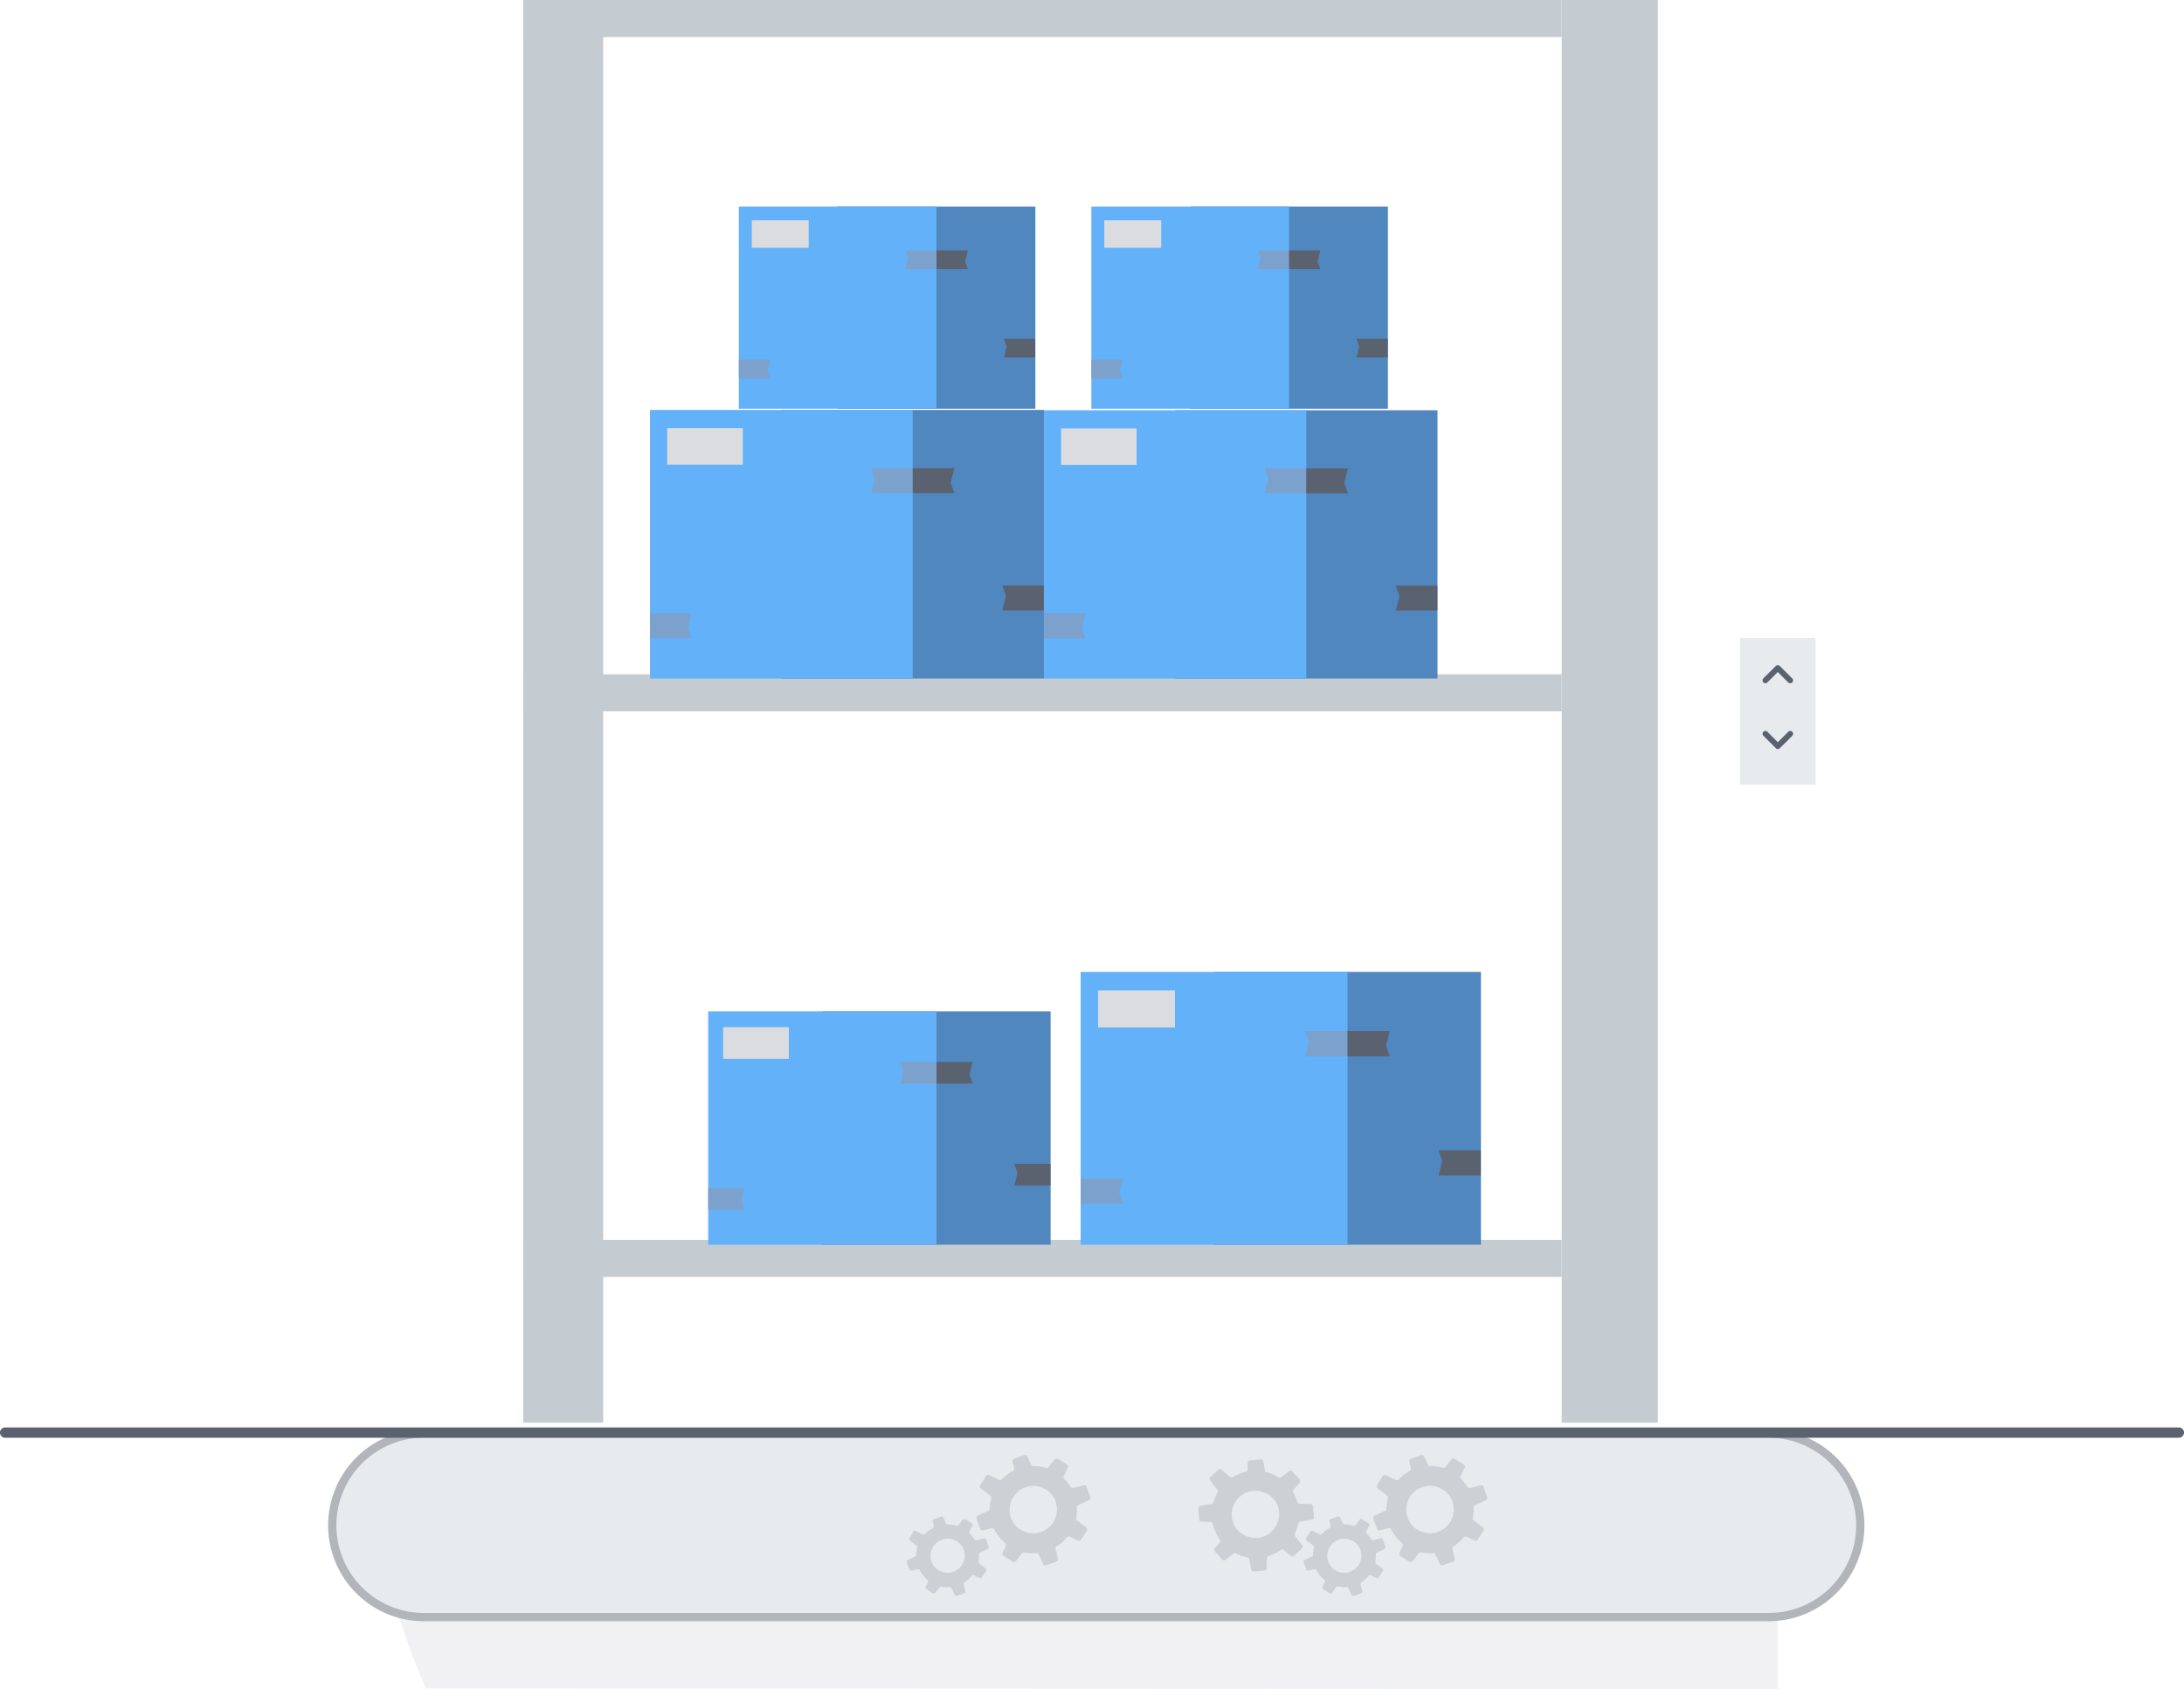 <svg id="ICON_RS" data-name="ICON RS" xmlns="http://www.w3.org/2000/svg" xmlns:xlink="http://www.w3.org/1999/xlink" width="188.881" height="146.064" viewBox="0 0 188.881 146.064">
  <defs>
    <clipPath id="clip-path">
      <rect id="Прямоугольник_194" data-name="Прямоугольник 194" width="188.881" height="146.064" fill="none"/>
    </clipPath>
    <clipPath id="clip-path-2">
      <rect id="Прямоугольник_193" data-name="Прямоугольник 193" width="188.882" height="146.064" fill="none"/>
    </clipPath>
    <clipPath id="clip-path-3">
      <rect id="Прямоугольник_190" data-name="Прямоугольник 190" width="132.865" height="22.46" fill="none"/>
    </clipPath>
    <clipPath id="clip-path-4">
      <rect id="Прямоугольник_192" data-name="Прямоугольник 192" width="6.54" height="12.691" fill="none"/>
    </clipPath>
  </defs>
  <g id="Сгруппировать_229" data-name="Сгруппировать 229" opacity="0.826">
    <g id="Сгруппировать_228" data-name="Сгруппировать 228" clip-path="url(#clip-path)">
      <rect id="Прямоугольник_167" data-name="Прямоугольник 167" width="8.319" height="123.015" transform="translate(135.06 0)" fill="#b8c0c7"/>
      <rect id="Прямоугольник_168" data-name="Прямоугольник 168" width="6.915" height="123.015" transform="translate(45.252 0)" fill="#b8c0c7"/>
      <rect id="Прямоугольник_169" data-name="Прямоугольник 169" width="89.808" height="3.202" transform="translate(45.252 0)" fill="#b8c0c7"/>
      <rect id="Прямоугольник_170" data-name="Прямоугольник 170" width="89.807" height="3.201" transform="translate(45.252 58.306)" fill="#b8c0c7"/>
      <rect id="Прямоугольник_171" data-name="Прямоугольник 171" width="89.807" height="3.202" transform="translate(45.252 107.207)" fill="#b8c0c7"/>
      <rect id="Прямоугольник_172" data-name="Прямоугольник 172" width="19.743" height="20.181" transform="translate(71.119 87.447)" fill="#2b6eb2"/>
      <rect id="Прямоугольник_173" data-name="Прямоугольник 173" width="19.743" height="20.181" transform="translate(61.247 87.447)" fill="#43a1f6"/>
      <path id="Контур_330" data-name="Контур 330" d="M539.584,617.318h-3.128l.276-1.091-.276-.78h3.128Z" transform="translate(-448.734 -514.809)" fill="#384152"/>
      <path id="Контур_331" data-name="Контур 331" d="M479.286,563.395h-3.128l.276-1.091-.276-.78h3.128Z" transform="translate(-398.296 -469.703)" fill="#618dc1"/>
      <path id="Контур_332" data-name="Контур 332" d="M495.29,561.524h3.128l-.276,1.091.276.78H495.29Z" transform="translate(-414.299 -469.703)" fill="#384152"/>
      <path id="Контур_333" data-name="Контур 333" d="M374.551,628.215h3.128l-.275,1.091.275.78h-3.128Z" transform="translate(-313.304 -525.489)" fill="#618dc1"/>
      <rect id="Прямоугольник_174" data-name="Прямоугольник 174" width="5.681" height="2.74" transform="translate(62.54 88.815)" fill="#d4d5d9"/>
      <rect id="Прямоугольник_175" data-name="Прямоугольник 175" width="17.096" height="17.476" transform="translate(72.447 17.866)" fill="#2b6eb2"/>
      <rect id="Прямоугольник_176" data-name="Прямоугольник 176" width="17.096" height="17.476" transform="translate(63.898 17.866)" fill="#43a1f6"/>
      <path id="Контур_334" data-name="Контур 334" d="M533.672,180.738h-2.709l.239-.945-.239-.675h2.709Z" transform="translate(-444.14 -149.828)" fill="#384152"/>
      <path id="Контур_335" data-name="Контур 335" d="M481.458,134.043h-2.709l.239-.945-.239-.675h2.709Z" transform="translate(-400.464 -110.769)" fill="#618dc1"/>
      <path id="Контур_336" data-name="Контур 336" d="M495.316,132.423h2.709l-.239.945.239.675h-2.709Z" transform="translate(-414.322 -110.769)" fill="#384152"/>
      <path id="Контур_337" data-name="Контур 337" d="M390.764,190.174h2.709l-.238.945.238.675h-2.709Z" transform="translate(-326.866 -159.076)" fill="#618dc1"/>
      <rect id="Прямоугольник_177" data-name="Прямоугольник 177" width="4.92" height="2.373" transform="translate(65.018 19.051)" fill="#d4d5d9"/>
      <rect id="Прямоугольник_178" data-name="Прямоугольник 178" width="17.096" height="17.476" transform="translate(102.935 17.866)" fill="#2b6eb2"/>
      <rect id="Прямоугольник_179" data-name="Прямоугольник 179" width="17.096" height="17.476" transform="translate(94.387 17.866)" fill="#43a1f6"/>
      <path id="Контур_338" data-name="Контур 338" d="M720.122,180.738h-2.709l.239-.945-.239-.675h2.709Z" transform="translate(-600.101 -149.828)" fill="#384152"/>
      <path id="Контур_339" data-name="Контур 339" d="M667.908,134.043H665.2l.239-.945-.239-.675h2.709Z" transform="translate(-556.425 -110.769)" fill="#618dc1"/>
      <path id="Контур_340" data-name="Контур 340" d="M681.766,132.423h2.709l-.239.945.239.675h-2.709Z" transform="translate(-570.283 -110.769)" fill="#384152"/>
      <path id="Контур_341" data-name="Контур 341" d="M577.214,190.174h2.709l-.238.945.238.675h-2.709Z" transform="translate(-482.827 -159.076)" fill="#618dc1"/>
      <rect id="Прямоугольник_180" data-name="Прямоугольник 180" width="4.92" height="2.373" transform="translate(95.506 19.051)" fill="#d4d5d9"/>
      <rect id="Прямоугольник_181" data-name="Прямоугольник 181" width="23.078" height="23.591" transform="translate(104.999 84.037)" fill="#2b6eb2"/>
      <rect id="Прямоугольник_182" data-name="Прямоугольник 182" width="23.078" height="23.591" transform="translate(93.459 84.037)" fill="#43a1f6"/>
      <path id="Контур_342" data-name="Контур 342" d="M764.454,610.414H760.8l.322-1.276-.322-.912h3.657Z" transform="translate(-636.391 -508.769)" fill="#384152"/>
      <path id="Контур_343" data-name="Контур 343" d="M693.97,547.381h-3.657l.322-1.276-.322-.911h3.657Z" transform="translate(-577.433 -456.043)" fill="#618dc1"/>
      <path id="Контур_344" data-name="Контур 344" d="M712.677,545.194h3.657l-.322,1.276.322.912h-3.657Z" transform="translate(-596.14 -456.043)" fill="#384152"/>
      <path id="Контур_345" data-name="Контур 345" d="M571.542,623.152H575.2l-.322,1.276.322.912h-3.657Z" transform="translate(-478.082 -521.253)" fill="#618dc1"/>
      <rect id="Прямоугольник_183" data-name="Прямоугольник 183" width="6.641" height="3.203" transform="translate(94.971 85.637)" fill="#d4d5d9"/>
      <rect id="Прямоугольник_184" data-name="Прямоугольник 184" width="22.72" height="23.225" transform="translate(67.574 35.446)" fill="#2b6eb2"/>
      <rect id="Прямоугольник_185" data-name="Прямоугольник 185" width="22.72" height="23.225" transform="translate(56.214 35.446)" fill="#43a1f6"/>
      <path id="Контур_346" data-name="Контур 346" d="M533.692,311.765h-3.6l.317-1.256-.317-.9h3.6Z" transform="translate(-443.411 -258.984)" fill="#384152"/>
      <path id="Контур_347" data-name="Контур 347" d="M464.3,249.71h-3.6l.317-1.256-.317-.9h3.6Z" transform="translate(-385.366 -207.076)" fill="#618dc1"/>
      <path id="Контур_348" data-name="Контур 348" d="M482.718,247.556h3.6L486,248.812l.317.9h-3.6Z" transform="translate(-403.783 -207.075)" fill="#384152"/>
      <path id="Контур_349" data-name="Контур 349" d="M343.77,324.305h3.6l-.317,1.256.317.9h-3.6Z" transform="translate(-287.556 -271.274)" fill="#618dc1"/>
      <rect id="Прямоугольник_186" data-name="Прямоугольник 186" width="6.538" height="3.153" transform="translate(57.702 37.021)" fill="#d4d5d9"/>
      <rect id="Прямоугольник_187" data-name="Прямоугольник 187" width="22.693" height="23.197" transform="translate(101.627 35.474)" fill="#2b6eb2"/>
      <rect id="Прямоугольник_188" data-name="Прямоугольник 188" width="22.693" height="23.197" transform="translate(90.281 35.474)" fill="#43a1f6"/>
      <path id="Контур_350" data-name="Контур 350" d="M741.8,311.821h-3.6l.317-1.254-.317-.9h3.6Z" transform="translate(-617.49 -259.033)" fill="#384152"/>
      <path id="Контур_351" data-name="Контур 351" d="M672.489,249.839h-3.6l.317-1.255-.317-.9h3.6Z" transform="translate(-559.515 -207.186)" fill="#618dc1"/>
      <path id="Контур_352" data-name="Контур 352" d="M690.884,247.689h3.6l-.317,1.254.317.9h-3.6Z" transform="translate(-577.91 -207.186)" fill="#384152"/>
      <path id="Контур_353" data-name="Контур 353" d="M552.1,324.346h3.6l-.317,1.254.317.9h-3.6Z" transform="translate(-461.822 -271.309)" fill="#618dc1"/>
      <rect id="Прямоугольник_189" data-name="Прямоугольник 189" width="6.53" height="3.15" transform="translate(91.766 37.047)" fill="#d4d5d9"/>
      <g id="Сгруппировать_227" data-name="Сгруппировать 227">
        <g id="Сгруппировать_226" data-name="Сгруппировать 226" clip-path="url(#clip-path-2)">
          <g id="Сгруппировать_222" data-name="Сгруппировать 222" transform="translate(28.379 123.605)" opacity="0.4">
            <g id="Сгруппировать_221" data-name="Сгруппировать 221">
              <g id="Сгруппировать_220" data-name="Сгруппировать 220" clip-path="url(#clip-path-3)">
                <path id="Контур_354" data-name="Контур 354" d="M183.66,773.941H299.947a7.933,7.933,0,1,0,0-15.866H183.66a7.933,7.933,0,0,0,0,15.866" transform="translate(-175.371 -757.719)" fill="#b8c0c7"/>
                <path id="Контур_355" data-name="Контур 355" d="M175.728,766.006a7.932,7.932,0,0,0,7.933,7.934h19.718a.765.765,0,0,0,.765-.765V758.838a.765.765,0,0,0-.765-.765H183.661a7.933,7.933,0,0,0-7.933,7.933" transform="translate(-175.372 -757.717)" fill="#b8c0c7"/>
                <path id="Контур_356" data-name="Контур 356" d="M210.557,853.259c.03.1.061.2.091.3q.4,1.282.879,2.6.066.184.136.368.585,1.574,1.293,3.2v0l11.484.005,105.435.053v-6.539Z" transform="translate(-204.506 -837.338)" fill="#d4d5d9"/>
                <path id="Контур_357" data-name="Контур 357" d="M726.245,774.8l.311.854.007.021a.217.217,0,0,0,.256.135l.737-.18a.186.186,0,0,1,.037-.006.214.214,0,0,1,.2.116,3.786,3.786,0,0,0,.936,1.169.285.285,0,0,1,.041.045.222.222,0,0,1,.014.216l-.281.569a.22.22,0,0,0,.023.227.242.242,0,0,0,.056.052l.783.5a.222.222,0,0,0,.3-.054l.51-.671a.214.214,0,0,1,.215-.079c.118.024.236.043.357.056a3.89,3.89,0,0,0,.67.014h0a.218.218,0,0,1,.215.125l.361.777.018.039a.214.214,0,0,0,.267.112l.874-.318a.226.226,0,0,0,.14-.263l-.2-.821a.214.214,0,0,1,.095-.235,3.828,3.828,0,0,0,.877-.777.217.217,0,0,1,.263-.055l.673.33a.222.222,0,0,0,.285-.08l.5-.787a.211.211,0,0,0-.051-.281l-.788-.6a.223.223,0,0,1-.084-.217c.02-.1.035-.205.047-.311a3.864,3.864,0,0,0,.019-.584.209.209,0,0,1,.123-.2l.934-.432a.218.218,0,0,0,.113-.272l-.319-.877a.218.218,0,0,0-.224-.142l-.031.005-.911.223a.213.213,0,0,1-.225-.079.069.069,0,0,1-.014-.019.6.6,0,0,0-.037-.057,3.857,3.857,0,0,0-.5-.633.209.209,0,0,1-.039-.245l.349-.712a.22.22,0,0,0-.081-.284l-.174-.111-.608-.385a.218.218,0,0,0-.291.052l-.5.661a.211.211,0,0,1-.23.074,3.819,3.819,0,0,0-.7-.142,3.645,3.645,0,0,0-.533-.02l-.075-.163-.311-.668a.209.209,0,0,0-.211-.122.169.169,0,0,0-.055.013l-.879.318a.219.219,0,0,0-.136.255l.138.561a.217.217,0,0,1-.107.242,3.8,3.8,0,0,0-.959.723.211.211,0,0,1-.249.044l-.851-.418a.209.209,0,0,0-.268.076l-.5.8a.213.213,0,0,0,.051.284l.82.625a.216.216,0,0,1,.079.23,3.566,3.566,0,0,0-.107.572c-.012.106-.019.211-.022.316a.217.217,0,0,1-.125.191l-.895.415a.221.221,0,0,0-.115.274m6.033-2.509.085.052a1.987,1.987,0,0,1,.681.846,2.48,2.48,0,0,1,.121.456A2.043,2.043,0,0,1,730.7,776a2.357,2.357,0,0,1-.734-.307,1.3,1.3,0,0,1-.16-.119,2.058,2.058,0,0,1,2.468-3.281" transform="translate(-635.858 -767.091)" fill="#677282"/>
                <path id="Контур_358" data-name="Контур 358" d="M689.428,805.8l.224.615.005.014a.156.156,0,0,0,.183.1l.53-.13a.136.136,0,0,1,.026,0,.154.154,0,0,1,.147.082,2.722,2.722,0,0,0,.674.842.141.141,0,0,1,.029.032.159.159,0,0,1,.011.155l-.2.409a.16.16,0,0,0,.017.163.169.169,0,0,0,.04.037l.564.358a.16.16,0,0,0,.212-.038l.366-.483a.154.154,0,0,1,.155-.057c.085.016.17.031.256.04a2.7,2.7,0,0,0,.481.01h0a.156.156,0,0,1,.154.09l.26.559.014.028a.152.152,0,0,0,.191.079l.629-.228a.161.161,0,0,0,.1-.189l-.144-.59a.155.155,0,0,1,.068-.17,2.728,2.728,0,0,0,.631-.558.155.155,0,0,1,.189-.04l.486.237a.158.158,0,0,0,.2-.058l.36-.566a.151.151,0,0,0-.037-.2l-.566-.432a.158.158,0,0,1-.06-.156c.014-.073.025-.148.033-.223a2.762,2.762,0,0,0,.013-.421.154.154,0,0,1,.088-.147l.672-.311a.158.158,0,0,0,.081-.2l-.229-.63a.157.157,0,0,0-.161-.1.1.1,0,0,0-.023,0l-.655.16a.154.154,0,0,1-.162-.056.063.063,0,0,1-.009-.014c-.009-.015-.017-.028-.027-.042a2.751,2.751,0,0,0-.363-.455.151.151,0,0,1-.027-.176l.251-.512a.159.159,0,0,0-.059-.2l-.125-.08-.438-.277a.158.158,0,0,0-.209.038l-.361.475a.151.151,0,0,1-.165.053,2.764,2.764,0,0,0-.5-.1,2.921,2.921,0,0,0-.384-.014l-.054-.116-.223-.481a.151.151,0,0,0-.153-.088.131.131,0,0,0-.04.009l-.633.229a.159.159,0,0,0-.1.184l.1.4a.155.155,0,0,1-.077.173,2.75,2.75,0,0,0-.691.52.152.152,0,0,1-.179.032l-.612-.3a.152.152,0,0,0-.193.055l-.363.573a.152.152,0,0,0,.037.2l.59.45a.158.158,0,0,1,.056.166,2.627,2.627,0,0,0-.077.411c-.008.077-.014.152-.015.228a.157.157,0,0,1-.089.137l-.644.3a.158.158,0,0,0-.083.2m4.339-1.8.061.038a1.435,1.435,0,0,1,.49.608,1.785,1.785,0,0,1,.086.328,1.47,1.47,0,0,1-1.77,1.693,1.691,1.691,0,0,1-.527-.221.842.842,0,0,1-.115-.086,1.48,1.48,0,0,1,1.775-2.36" transform="translate(-605.064 -794.32)" fill="#677282"/>
                <path id="Контур_359" data-name="Контур 359" d="M516.378,774.8l.312.854.007.021a.217.217,0,0,0,.255.135l.738-.18a.172.172,0,0,1,.036-.006.214.214,0,0,1,.2.116,3.793,3.793,0,0,0,.936,1.169.217.217,0,0,1,.04.045.221.221,0,0,1,.014.216l-.28.569a.22.22,0,0,0,.022.227.267.267,0,0,0,.056.052l.784.5a.222.222,0,0,0,.3-.054l.51-.671a.215.215,0,0,1,.216-.079c.117.024.236.043.357.056a3.88,3.88,0,0,0,.669.014h0a.217.217,0,0,1,.214.125l.361.777.019.039a.214.214,0,0,0,.267.112l.873-.318a.225.225,0,0,0,.14-.263l-.2-.821a.215.215,0,0,1,.095-.235,3.808,3.808,0,0,0,.878-.777.218.218,0,0,1,.263-.055l.675.33a.22.22,0,0,0,.284-.08l.5-.787a.211.211,0,0,0-.051-.281l-.788-.6a.222.222,0,0,1-.083-.217c.019-.1.035-.205.046-.311a3.741,3.741,0,0,0,.019-.584.209.209,0,0,1,.123-.2l.934-.432a.217.217,0,0,0,.113-.272l-.319-.877a.218.218,0,0,0-.224-.142c-.01,0-.021,0-.031.005l-.911.223a.213.213,0,0,1-.225-.079.1.1,0,0,1-.014-.019.641.641,0,0,0-.037-.057,3.766,3.766,0,0,0-.5-.633.211.211,0,0,1-.039-.245l.349-.712a.221.221,0,0,0-.081-.284l-.173-.111-.609-.385a.217.217,0,0,0-.29.052l-.5.661a.21.21,0,0,1-.23.074,3.816,3.816,0,0,0-.7-.142,3.645,3.645,0,0,0-.533-.02l-.075-.163-.311-.668a.211.211,0,0,0-.212-.122.166.166,0,0,0-.054.013l-.88.318a.22.22,0,0,0-.136.255l.139.561a.218.218,0,0,1-.107.242,3.793,3.793,0,0,0-.96.723.21.21,0,0,1-.248.044l-.852-.418a.21.21,0,0,0-.268.076l-.5.8a.211.211,0,0,0,.05.284l.82.625a.215.215,0,0,1,.078.23,3.685,3.685,0,0,0-.107.572c-.012.106-.018.211-.021.316a.218.218,0,0,1-.125.191l-.895.415a.221.221,0,0,0-.115.274m6.032-2.509.086.052a1.988,1.988,0,0,1,.68.846,2.563,2.563,0,0,1,.122.456,2.043,2.043,0,0,1-2.46,2.353,2.363,2.363,0,0,1-.735-.307,1.309,1.309,0,0,1-.16-.119,2.058,2.058,0,0,1,2.468-3.281" transform="translate(-460.308 -767.091)" fill="#677282"/>
                <path id="Контур_360" data-name="Контур 360" d="M479.56,805.8l.223.615.006.014a.156.156,0,0,0,.183.1l.531-.13a.13.13,0,0,1,.026,0,.152.152,0,0,1,.146.082,2.732,2.732,0,0,0,.673.842.145.145,0,0,1,.03.032.159.159,0,0,1,.01.155l-.2.409a.156.156,0,0,0,.057.2l.564.358a.159.159,0,0,0,.212-.038l.368-.483a.152.152,0,0,1,.154-.057c.085.016.17.031.256.04a2.707,2.707,0,0,0,.482.01h0a.157.157,0,0,1,.154.09l.259.559.014.028a.153.153,0,0,0,.192.079l.628-.228a.161.161,0,0,0,.1-.189l-.145-.59a.157.157,0,0,1,.068-.17,2.735,2.735,0,0,0,.632-.558.155.155,0,0,1,.189-.04l.485.237a.159.159,0,0,0,.2-.058l.359-.566a.152.152,0,0,0-.036-.2l-.567-.432a.16.16,0,0,1-.06-.156c.014-.073.026-.148.034-.223a2.739,2.739,0,0,0,.014-.421.151.151,0,0,1,.088-.147l.671-.311a.157.157,0,0,0,.081-.2l-.229-.63a.157.157,0,0,0-.161-.1.1.1,0,0,0-.023,0l-.655.16a.156.156,0,0,1-.163-.056l-.009-.014a.374.374,0,0,0-.027-.042,2.79,2.79,0,0,0-.362-.455.15.15,0,0,1-.028-.176l.251-.512a.158.158,0,0,0-.058-.2l-.125-.08-.438-.277a.157.157,0,0,0-.209.038l-.362.475a.15.15,0,0,1-.165.053,2.748,2.748,0,0,0-.5-.1,2.908,2.908,0,0,0-.383-.014l-.054-.116-.224-.481a.151.151,0,0,0-.153-.088.119.119,0,0,0-.039.009l-.633.229a.158.158,0,0,0-.1.184l.1.4a.156.156,0,0,1-.078.173,2.751,2.751,0,0,0-.69.52.153.153,0,0,1-.179.032l-.613-.3a.152.152,0,0,0-.193.055l-.362.573a.152.152,0,0,0,.036.2l.59.45a.154.154,0,0,1,.056.166,2.627,2.627,0,0,0-.077.411c-.008.077-.013.152-.016.228a.155.155,0,0,1-.089.137l-.644.3a.158.158,0,0,0-.082.2M483.9,804l.061.038a1.429,1.429,0,0,1,.489.608,1.865,1.865,0,0,1,.088.328,1.47,1.47,0,0,1-1.77,1.693,1.7,1.7,0,0,1-.528-.221.948.948,0,0,1-.115-.086A1.48,1.48,0,0,1,483.9,804" transform="translate(-429.513 -794.32)" fill="#677282"/>
                <path id="Контур_361" data-name="Контур 361" d="M633.752,775.946l.082.906,0,.022a.217.217,0,0,0,.211.2l.759.014a.231.231,0,0,1,.037,0,.212.212,0,0,1,.167.163,3.8,3.8,0,0,0,.606,1.37.272.272,0,0,1,.028.054.22.22,0,0,1-.042.212l-.416.478a.221.221,0,0,0-.036.227.243.243,0,0,0,.041.064l.63.682a.221.221,0,0,0,.3.023l.665-.518a.214.214,0,0,1,.228-.022c.107.053.217.1.331.145a3.764,3.764,0,0,0,.644.184h0a.217.217,0,0,1,.175.177l.15.842.008.042a.215.215,0,0,0,.23.176l.926-.084a.222.222,0,0,0,.2-.217l.016-.845a.215.215,0,0,1,.152-.2,3.8,3.8,0,0,0,1.047-.526.219.219,0,0,1,.268.014l.567.493a.221.221,0,0,0,.3-.005l.685-.633a.212.212,0,0,0,.024-.284l-.609-.783a.223.223,0,0,1-.024-.232c.045-.094.087-.19.125-.288a3.811,3.811,0,0,0,.168-.561.21.21,0,0,1,.171-.165l1.013-.18a.217.217,0,0,0,.179-.233l-.083-.929a.22.22,0,0,0-.181-.194.117.117,0,0,0-.031,0l-.938-.018a.216.216,0,0,1-.2-.134.083.083,0,0,1-.007-.022c-.007-.022-.013-.043-.022-.064a3.808,3.808,0,0,0-.325-.741.209.209,0,0,1,.025-.246l.52-.6a.221.221,0,0,0-.006-.3l-.14-.152-.49-.528a.217.217,0,0,0-.294-.024l-.656.51a.211.211,0,0,1-.241.013,3.932,3.932,0,0,0-.637-.316,3.811,3.811,0,0,0-.51-.155l-.031-.177-.129-.725a.212.212,0,0,0-.173-.173.192.192,0,0,0-.056,0l-.933.082a.219.219,0,0,0-.2.213l-.01.577a.218.218,0,0,1-.165.207,3.8,3.8,0,0,0-1.113.452.21.21,0,0,1-.251-.02l-.717-.623a.209.209,0,0,0-.278,0l-.692.641a.213.213,0,0,0-.024.287l.633.814a.215.215,0,0,1,.016.243,3.738,3.738,0,0,0-.249.525c-.038.1-.072.2-.1.3a.218.218,0,0,1-.169.153l-.972.172a.221.221,0,0,0-.181.236m6.474-.88c.023.024.046.048.069.073a1.984,1.984,0,0,1,.442.991,2.569,2.569,0,0,1,0,.472,2.044,2.044,0,0,1-2.981,1.644,2.333,2.333,0,0,1-.631-.485,1.492,1.492,0,0,1-.125-.156,2.086,2.086,0,0,1-.337-.878,2.063,2.063,0,0,1,3.563-1.661" transform="translate(-558.499 -769.1)" fill="#677282"/>
                <path id="Контур_362" data-name="Контур 362" d="M175.979,770.047a8.289,8.289,0,0,1,5.861-14.151H298.127a8.289,8.289,0,1,1,0,16.578H181.841a8.234,8.234,0,0,1-5.861-2.428m5.861-13.439a7.577,7.577,0,1,0,0,15.155H298.127a7.577,7.577,0,1,0,0-15.155Z" transform="translate(-173.552 -755.896)" fill="#151f2c"/>
              </g>
            </g>
          </g>
          <path id="Контур_363" data-name="Контур 363" d="M.445,755.693H188.436a.445.445,0,1,0,0-.891H.445a.445.445,0,1,0,0,.891" transform="translate(0 -631.376)" fill="#384152"/>
          <g id="Сгруппировать_225" data-name="Сгруппировать 225" transform="translate(150.479 55.162)" opacity="0.4">
            <g id="Сгруппировать_224" data-name="Сгруппировать 224">
              <g id="Сгруппировать_223" data-name="Сгруппировать 223" clip-path="url(#clip-path-4)">
                <rect id="Прямоугольник_191" data-name="Прямоугольник 191" width="6.54" height="12.691" transform="translate(0 0)" fill="#b8c0c7"/>
              </g>
            </g>
          </g>
          <path id="Контур_364" data-name="Контур 364" d="M933.5,388.082a.245.245,0,0,1-.173-.072l-1.074-1.074a.245.245,0,1,1,.347-.347l.9.9.9-.9a.245.245,0,1,1,.347.347l-1.074,1.074a.245.245,0,0,1-.174.072" transform="translate(-779.746 -323.314)" fill="#384152"/>
          <path id="Контур_365" data-name="Контур 365" d="M934.569,353.284a.244.244,0,0,1-.173-.072l-.9-.9-.9.9a.245.245,0,1,1-.347-.347l1.074-1.074a.245.245,0,0,1,.347,0l1.074,1.074a.245.245,0,0,1-.173.419" transform="translate(-779.746 -294.206)" fill="#384152"/>
        </g>
      </g>
    </g>
  </g>
</svg>
